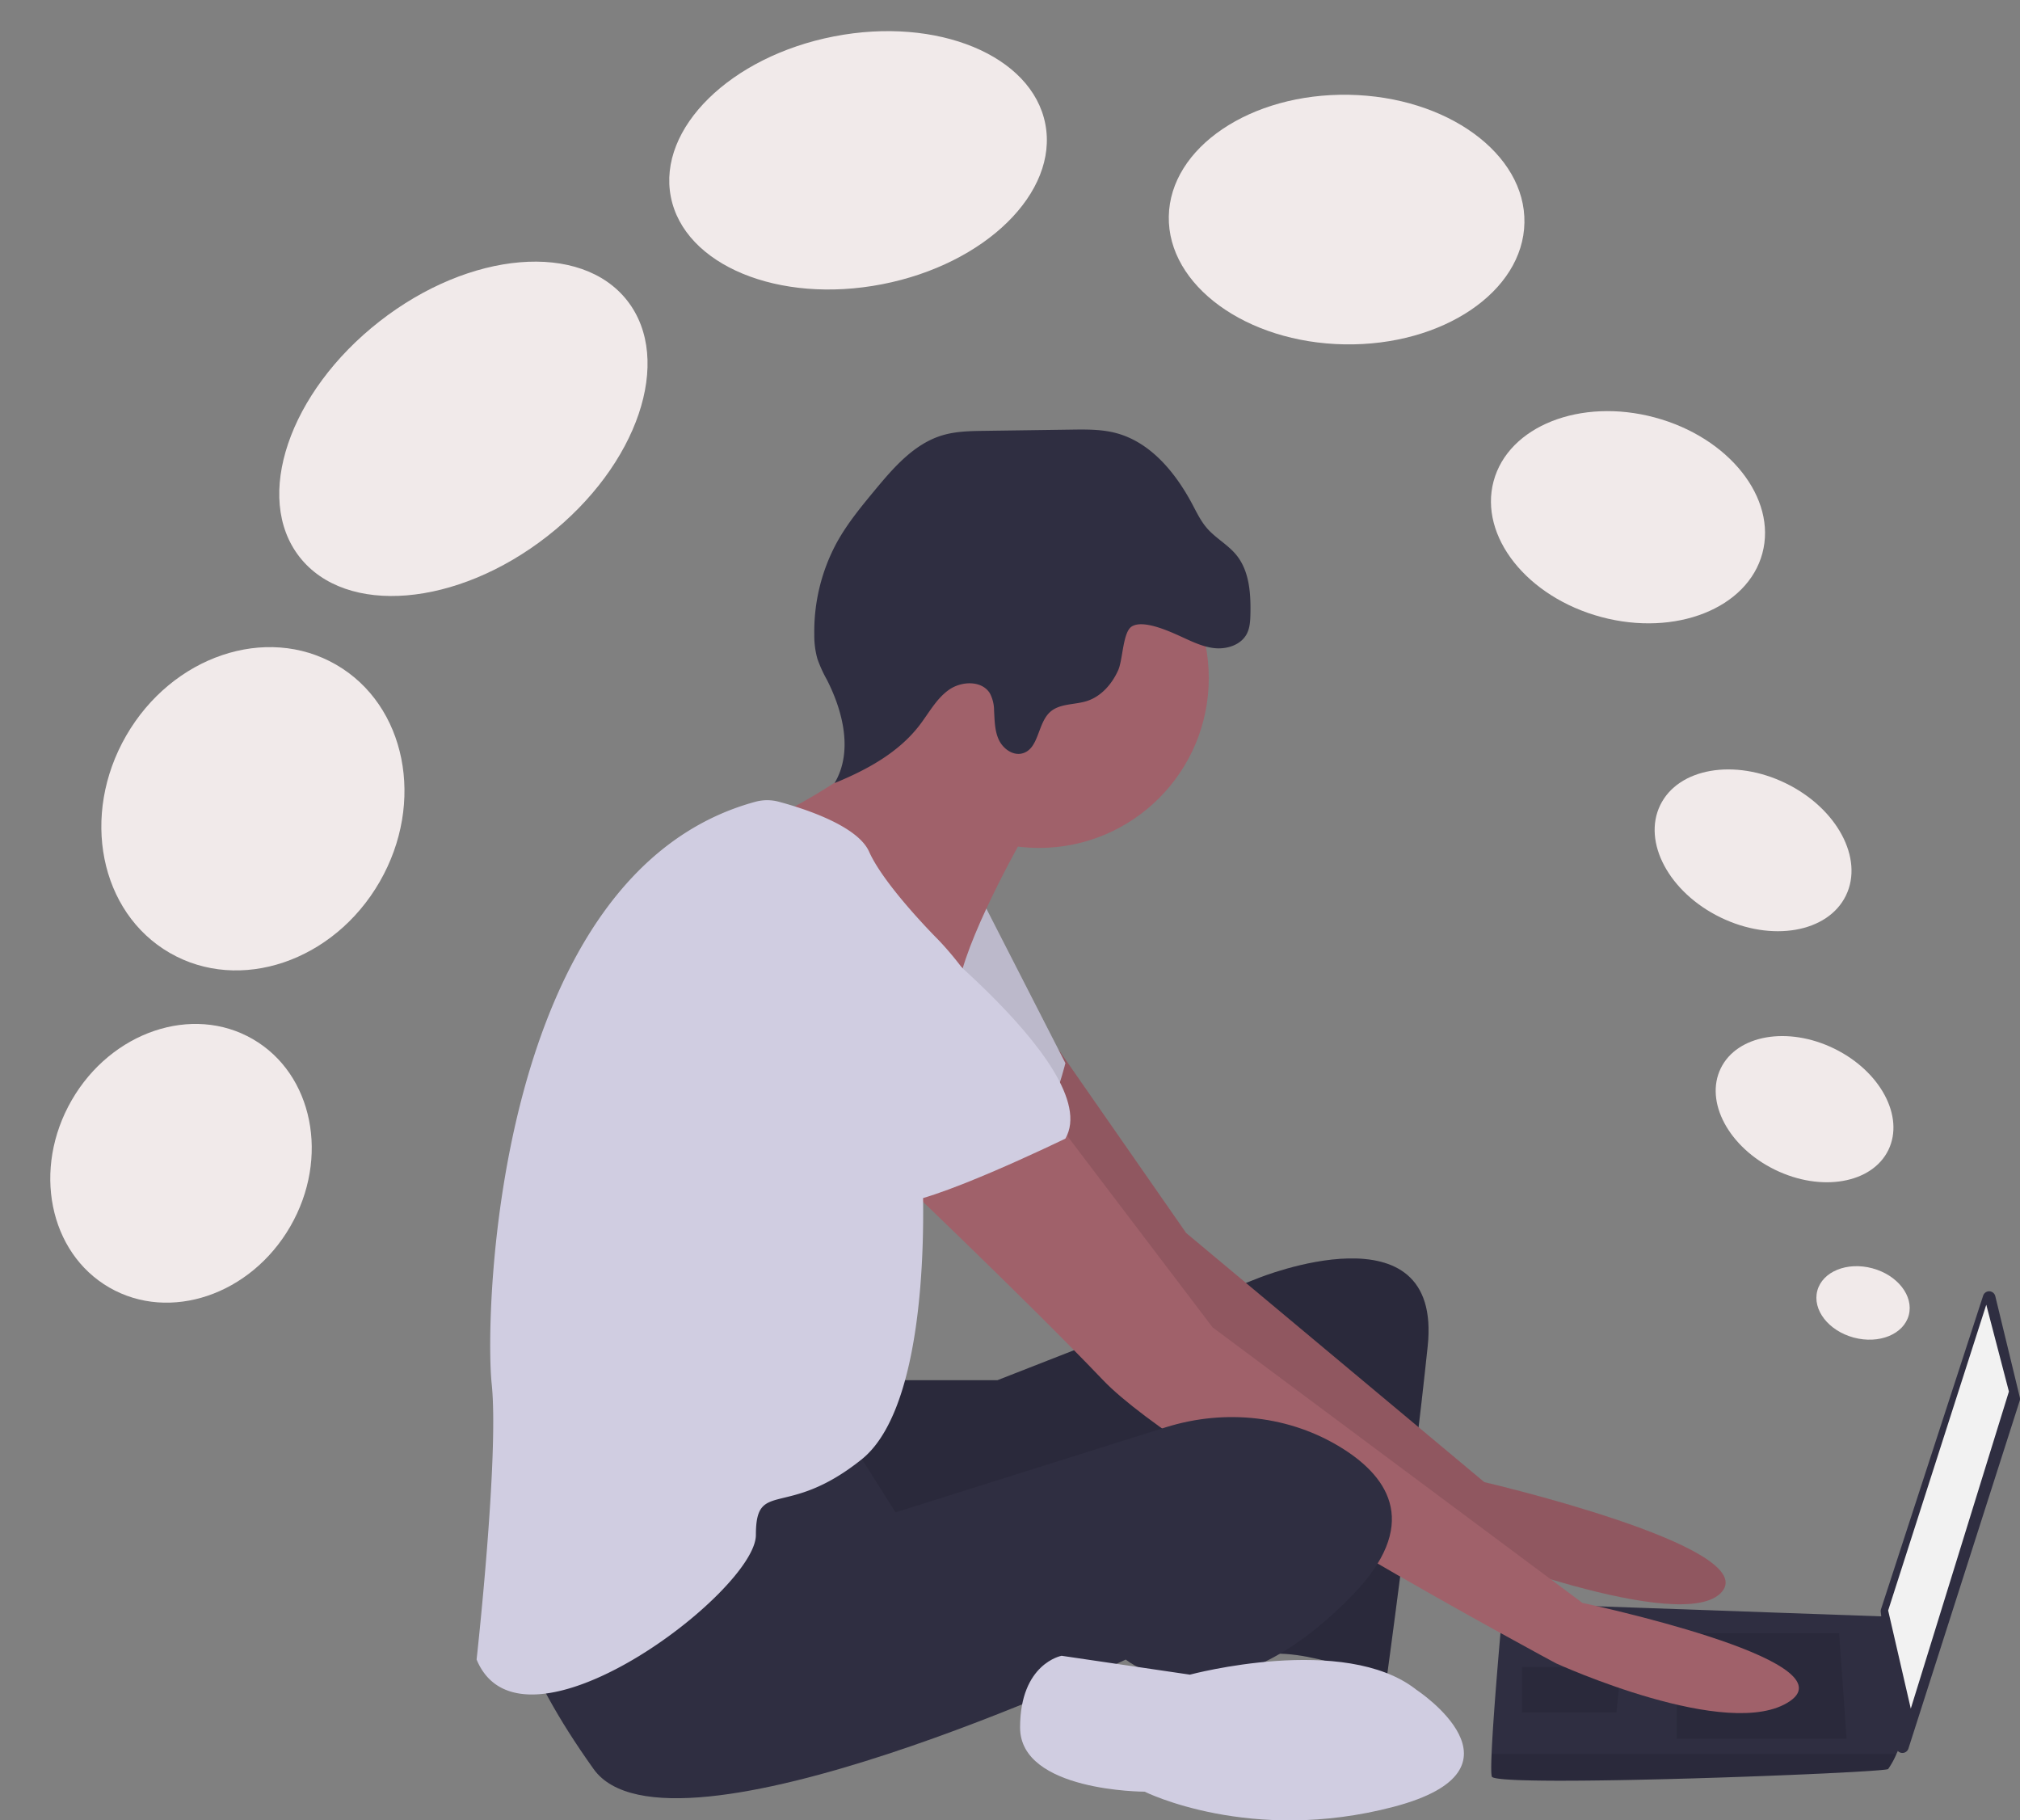 <svg xmlns="http://www.w3.org/2000/svg" width="704.217" height="634.488" viewBox="0 0 704.217 634.488">
  <rect x="0" y="0" width="704.217" height="634.488" fill="#808080" stroke="none"/>
  <g id="asd" transform="translate(-94.847 -282.74)">
    <g id="illu" transform="translate(-407 -87)">
      <g id="background-image-4" transform="translate(668 249)">
        <path id="Path_25" data-name="Path 25" d="M206.7,674.194h36.841l90.788-35.526s64.473-26.315,59.209,23.684-14.473,117.1-14.473,117.1-28.947-13.158-44.736-9.21-5.263-80.262-5.263-80.262S200.123,751.824,188.281,743.93s-14.473-63.157-14.473-63.157Z" transform="translate(-61.968 -72.386)" fill="#2f2e41"/>
        <path id="Path_26" data-name="Path 26" d="M206.7,674.194h36.841l90.788-35.526s64.473-26.315,59.209,23.684-14.473,117.1-14.473,117.1-28.947-13.158-44.736-9.21-5.263-80.262-5.263-80.262S200.123,751.824,188.281,743.93s-14.473-63.157-14.473-63.157Z" transform="translate(-61.968 -72.386)" opacity="0.1"/>
        <path id="Path_27" data-name="Path 27" d="M264.746,558.82l44.586,64.059L413.277,709.72s96.051,22.368,82.893,38.157-93.419-15.789-93.419-15.789-119.735-86.84-123.682-93.419-47.367-68.42-47.367-68.42Z" transform="translate(-61.968 -72.386)" fill="#a0616a"/>
        <path id="Path_28" data-name="Path 28" d="M264.746,558.82l44.586,64.059L413.277,709.72s96.051,22.368,82.893,38.157-93.419-15.789-93.419-15.789-119.735-86.84-123.682-93.419-47.367-68.42-47.367-68.42Z" transform="translate(-61.968 -72.386)" opacity="0.1"/>
        <path id="Path_29" data-name="Path 29" d="M238.281,507.092l28.947,56.578s-6.579,27.631-17.1,30.263-55.262-34.21-55.262-34.21Z" transform="translate(-61.968 -72.386)" fill="#d0cde1"/>
        <path id="Path_30" data-name="Path 30" d="M238.281,507.092l28.947,56.578s-6.579,27.631-17.1,30.263-55.262-34.21-55.262-34.21Z" transform="translate(-61.968 -72.386)" opacity="0.1"/>
        <path id="Path_31" data-name="Path 31" d="M591.419,644.9l8.551,35.272a2.2,2.2,0,0,1-.043,1.19L561.14,802.574a2.2,2.2,0,0,1-4.287-.423l-5.366-47.219a2.2,2.2,0,0,1,.094-.931l35.6-109.264a2.2,2.2,0,0,1,4.235.163Z" transform="translate(-61.968 -72.386)" fill="#2f2e41"/>
        <path id="Path_32" data-name="Path 32" d="M526.306,575.493l7.894,30.263L499.99,716.28,492.1,682.07Z" fill="#f2f2f2"/>
        <path id="Path_33" data-name="Path 33" d="M415.909,812.35c1.316,3.947,136.839-1.316,138.155-2.632a28.565,28.565,0,0,0,2.895-5.263c1.237-2.632,2.368-5.263,2.368-5.263l-5.263-42.6-134.208-4.763s-3.355,36.1-4.039,52.631C415.646,808.626,415.646,811.56,415.909,812.35Z" transform="translate(-61.968 -72.386)" fill="#2f2e41"/>
        <path id="Path_34" data-name="Path 34" d="M474.991,689.965l2.631,36.841H418.413V689.965Z" opacity="0.1"/>
        <path id="Path_35" data-name="Path 35" d="M398.677,701.806l.353-.07-1.669,15.86H364.467v-15.79Z" opacity="0.1"/>
        <path id="Path_36" data-name="Path 36" d="M415.909,812.35c1.316,3.947,136.839-1.316,138.155-2.632a28.565,28.565,0,0,0,2.895-5.263H415.817C415.646,808.626,415.646,811.56,415.909,812.35Z" transform="translate(-61.968 -72.386)" opacity="0.1"/>
        <circle id="Ellipse_16" data-name="Ellipse 16" cx="59.209" cy="59.209" r="59.209" transform="translate(136.84 297.867)" fill="#a0616a"/>
        <path id="Path_37" data-name="Path 37" d="M254.07,482.093s-19.736,34.21-23.684,52.631-59.209-36.841-59.209-36.841L163.94,478.8s51.973-24.342,48.025-44.078S254.07,482.093,254.07,482.093Z" transform="translate(-61.968 -72.386)" fill="#a0616a"/>
        <path id="Path_38" data-name="Path 38" d="M264.6,584.722l53.946,71.051,128.945,96.051s93.419,19.737,72.367,34.21-81.577-13.158-81.577-13.158-130.261-69.735-157.892-98.682-78.946-77.63-78.946-77.63Z" transform="translate(-61.968 -72.386)" fill="#a0616a"/>
        <path id="Path_39" data-name="Path 39" d="M192.229,695.247l15.789,25L302.249,690.6c20.676-6.5,43.348-4.111,61.687,7.442,16.447,10.362,26.973,26.809,3.289,51.15-47.367,48.683-78.946,22.368-78.946,22.368s-159.208,75-185.523,38.157-27.631-55.262-27.631-55.262S176.44,691.3,192.229,695.247Z" transform="translate(-61.968 -72.386)" fill="#2f2e41"/>
        <path id="Path_40" data-name="Path 40" d="M389.593,782.087s42.1,27.631-7.895,40.789-86.84-5.263-86.84-5.263-43.42,0-43.42-22.368,14.473-25,14.473-25l44.736,6.579S364.594,762.351,389.593,782.087Z" transform="translate(-61.968 -72.386)" fill="#d0cde1"/>
        <path id="Path_41" data-name="Path 41" d="M306.589,414.568c4.03,1.8,8.026,3.923,12.408,4.444s9.371-1.008,11.444-4.9c1.12-2.1,1.248-4.578,1.3-6.961.158-7.225-.364-15.036-4.943-20.627-2.914-3.559-7.167-5.8-10.184-9.274-2.161-2.488-3.6-5.5-5.148-8.411-5.866-11.017-14.551-21.606-26.622-24.782-5.04-1.326-10.328-1.262-15.539-1.188l-30.4.429c-4.919.069-9.914.15-14.623,1.574-9.784,2.958-16.908,11.186-23.432,19.054-4.881,5.887-9.775,11.834-13.439,18.547a65.079,65.079,0,0,0-7.714,31.887,29.834,29.834,0,0,0,1.093,8.437,46.822,46.822,0,0,0,3.316,7.284c5.7,11.2,9.085,25.182,2.665,35.983,11.152-4.555,22.186-10.528,29.542-20.068,3.291-4.267,5.872-9.263,10.258-12.395s11.532-3.4,14.346,1.193a12.857,12.857,0,0,1,1.451,6.022c.206,3.45.2,7.033,1.663,10.164s4.947,5.658,8.273,4.721c5.729-1.614,5.18-10.406,9.593-14.4,3.351-3.033,8.521-2.453,12.826-3.83,5.016-1.6,8.779-5.95,10.924-10.759,1.63-3.656,1.606-13.223,4.691-15.2C294.208,409.022,303,412.969,306.589,414.568Z" transform="translate(-61.968 -72.386)" fill="#2f2e41"/>
        <path id="Path_42" data-name="Path 42" d="M159.24,472.562a15.615,15.615,0,0,1,8.128.021c8.446,2.268,27.38,8.27,31.44,17.4,5.263,11.842,23.684,30.263,23.684,30.263s25,25,19.736,42.1-25,36.841-25,36.841,5.263,81.577-21.052,102.63-36.841,6.579-36.841,26.315-81.578,81.577-97.367,43.42c0,0,7.895-71.051,5.263-96.051C64.638,650.871,68.435,497.145,159.24,472.562Z" transform="translate(-61.968 -72.386)" fill="#d0cde1"/>
        <path id="Path_43" data-name="Path 43" d="M201.439,505.777s80.262,59.209,65.788,84.209c0,0-48.683,23.684-59.209,22.368s-51.315-47.367-61.841-51.315S130.388,486.04,201.439,505.777Z" transform="translate(-61.968 -72.386)" fill="#d0cde1"/>
      </g>
    </g>
    <ellipse id="Ellipse_17" data-name="Ellipse 17" cx="16.5" cy="12.5" rx="16.5" ry="12.5" transform="matrix(0.966, 0.259, -0.259, 0.966, 731.645, 720.527)" fill="#f1eaea"/>
    <ellipse id="Ellipse_18" data-name="Ellipse 18" cx="32.5" cy="23.5" rx="32.5" ry="23.5" transform="matrix(0.899, 0.438, -0.438, 0.899, 705.034, 633.977)" fill="#f1eaea"/>
    <ellipse id="Ellipse_19" data-name="Ellipse 19" cx="36" cy="26" rx="36" ry="26" transform="matrix(0.899, 0.438, -0.438, 0.899, 685.034, 539.977)" fill="#f1eaea"/>
    <ellipse id="Ellipse_20" data-name="Ellipse 20" cx="48.5" cy="36" rx="48.5" ry="36" transform="matrix(0.966, 0.259, -0.259, 0.966, 624.875, 415.683)" fill="#f1eaea"/>
    <ellipse id="Ellipse_21" data-name="Ellipse 21" cx="62" cy="43.5" rx="62" ry="43.5" transform="translate(503.074 314.695) rotate(1)" fill="#f1eaea"/>
    <ellipse id="Ellipse_22" data-name="Ellipse 22" cx="66.5" cy="44" rx="66.5" ry="44" transform="translate(320.311 308.117) rotate(-11)" fill="#f1eaea"/>
    <ellipse id="Ellipse_23" data-name="Ellipse 23" cx="72.5" cy="47.5" rx="72.5" ry="47.5" transform="matrix(0.788, -0.616, 0.616, 0.788, 170.01, 439.434)" fill="#f1eaea"/>
    <ellipse id="Ellipse_24" data-name="Ellipse 24" cx="51" cy="58" rx="51" ry="58" transform="matrix(-0.866, -0.5, 0.5, -0.866, 198.182, 640.364)" fill="#f1eaea"/>
    <ellipse id="Ellipse_25" data-name="Ellipse 25" cx="44" cy="50" rx="44" ry="50" transform="matrix(-0.866, -0.5, 0.5, -0.866, 171.057, 753.507)" fill="#f1eaea"/>
  </g>
</svg>

